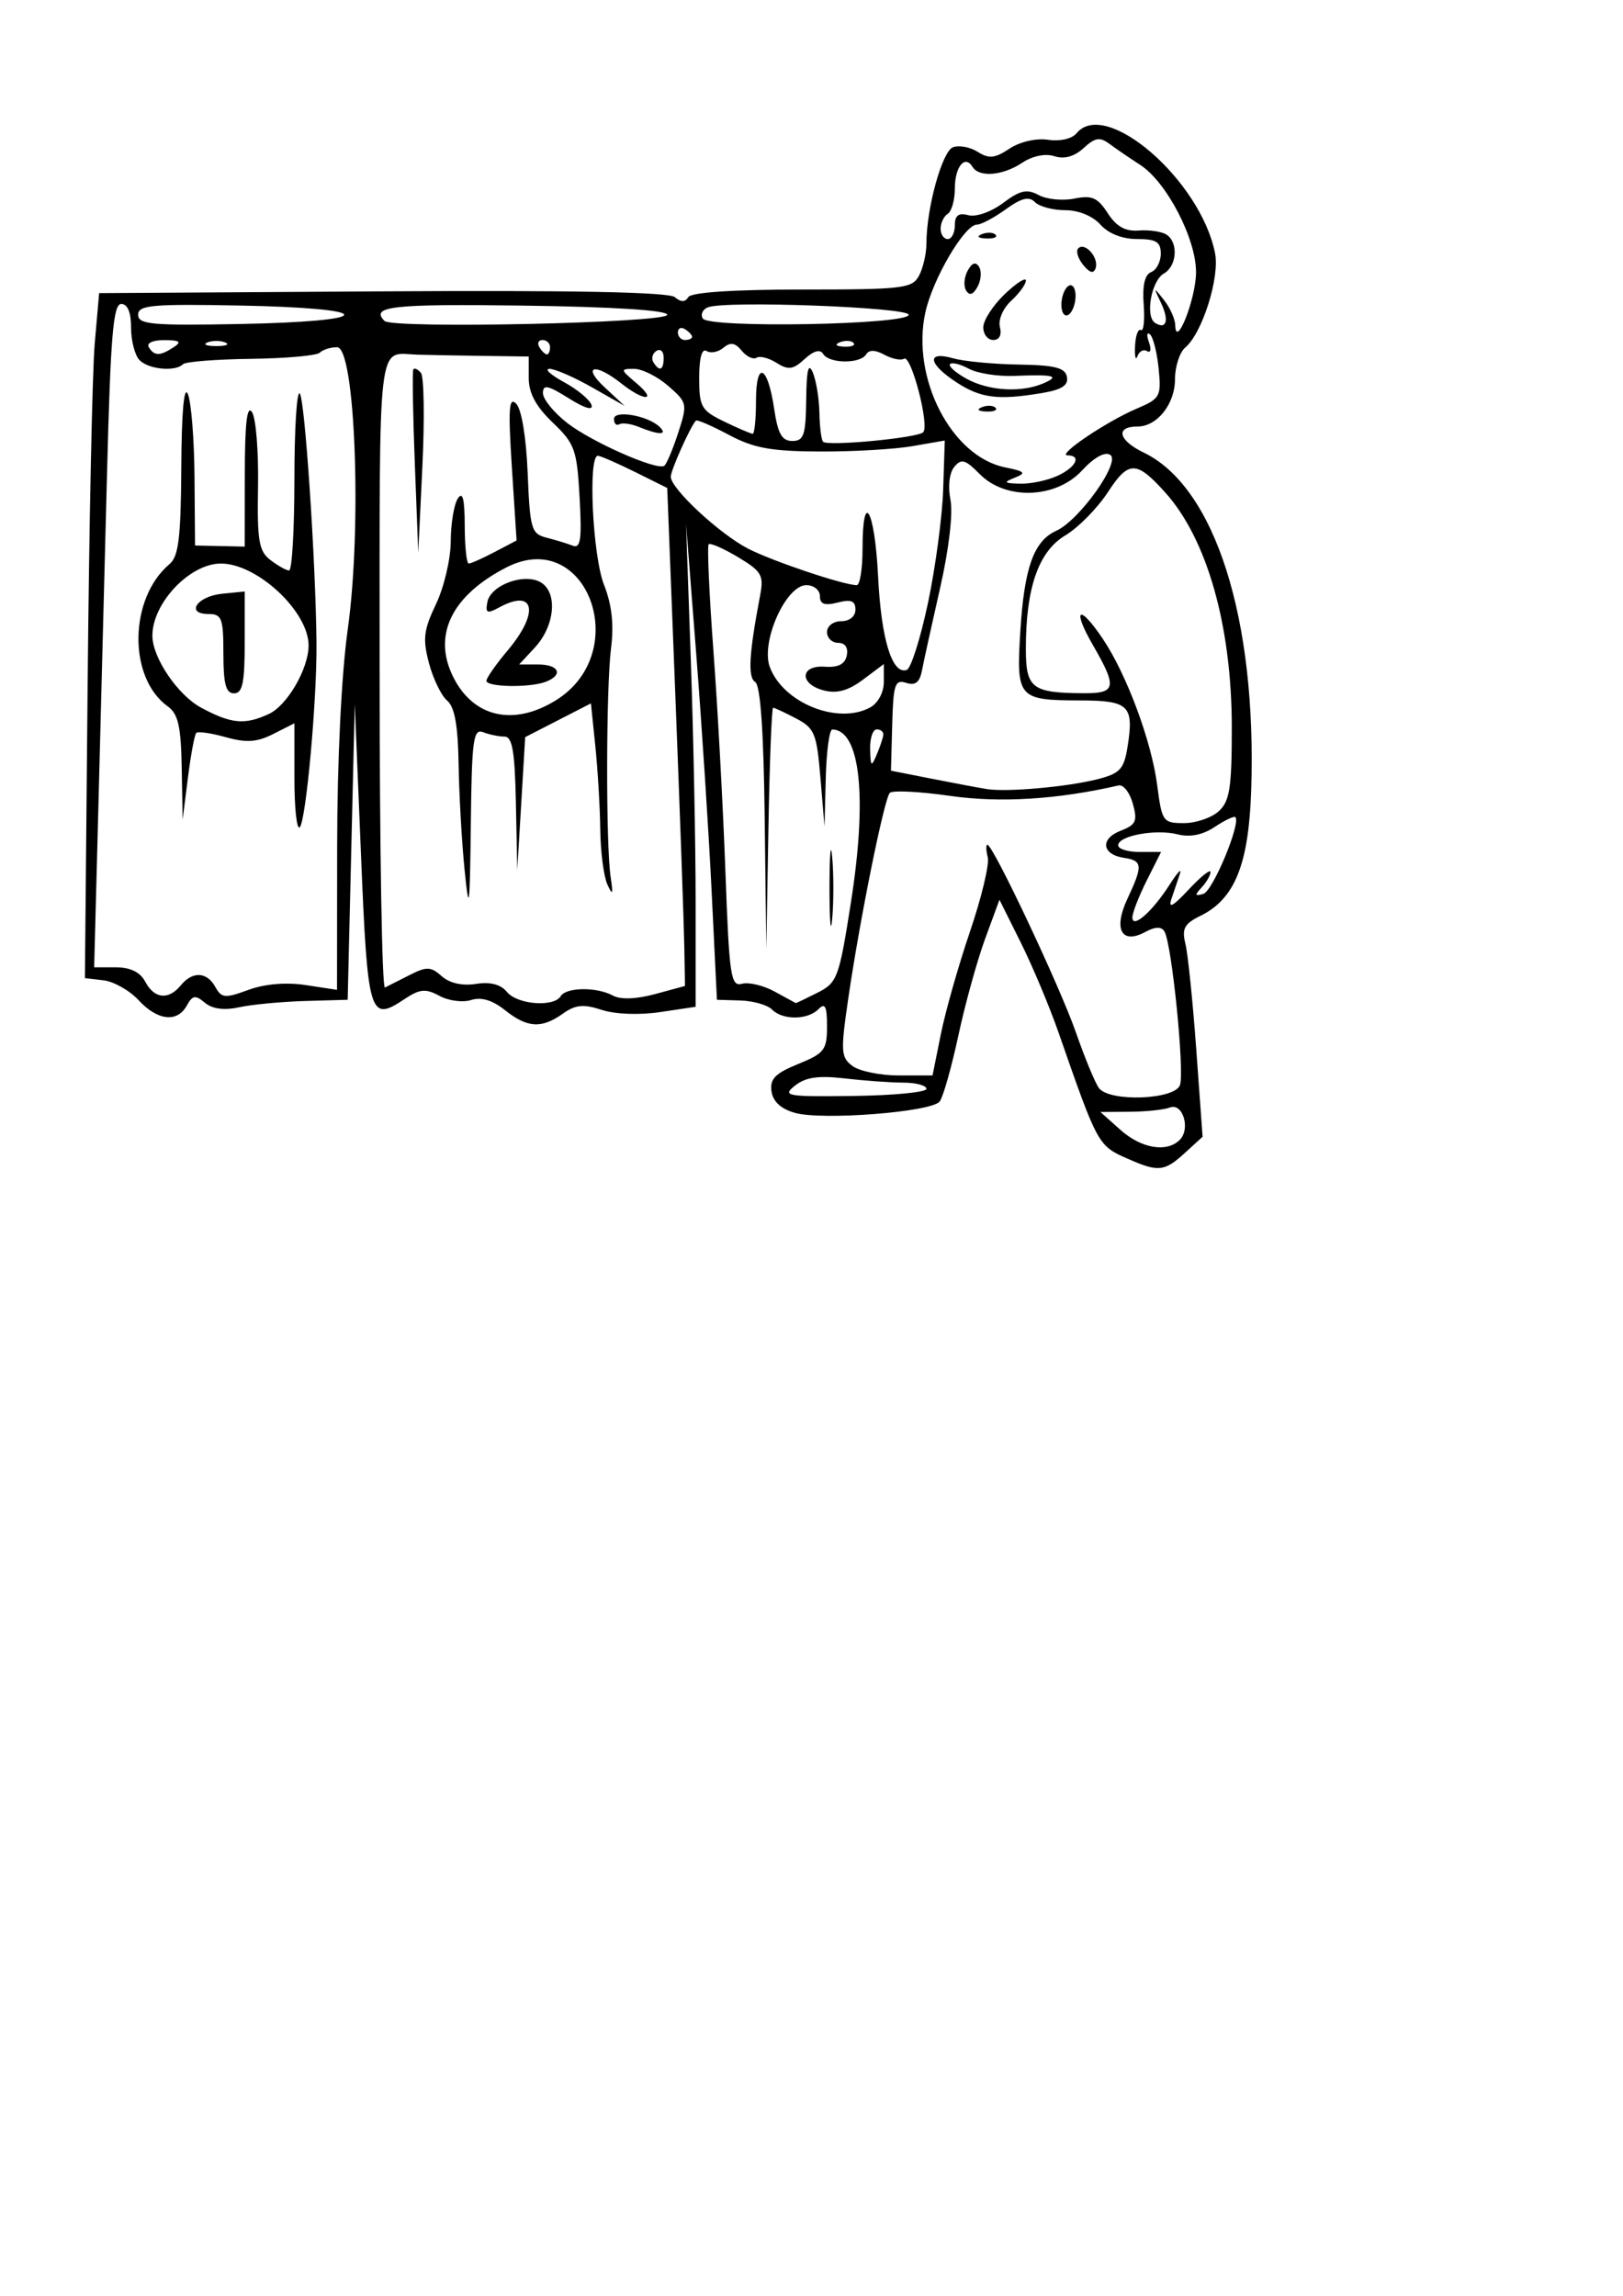<?xml version="1.0" encoding="UTF-8" standalone="no"?>
<svg
   xmlns:dc="http://purl.org/dc/elements/1.1/"
   xmlns:cc="http://creativecommons.org/ns#"
   xmlns:rdf="http://www.w3.org/1999/02/22-rdf-syntax-ns#"
   xmlns:svg="http://www.w3.org/2000/svg"
   xmlns="http://www.w3.org/2000/svg"
   id="svg92"
   version="1.1"
   viewBox="0 0 210 297"
   height="297mm"
   width="210mm">
  <defs
     id="defs86" />
  <g
     id="layer1">
    <path
       id="path139"
       d="m 145.939,149.913 c -3.88,-1.714 -3.873,-1.702 -8.989,-16.379 -1.162,-3.335 -3.355,-8.555 -4.872,-11.6 l -2.759,-5.536 -1.861,5.07 c -1.023,2.789 -2.582,8.428 -3.464,12.532 -0.882,4.104 -1.967,7.93 -2.412,8.501 -1.055,1.355 -15.153,2.463 -18.71,1.47 -1.816,-0.506 -2.856,-1.458 -3.048,-2.787 -0.231,-1.602 0.479,-2.332 3.446,-3.536 3.399,-1.381 3.737,-1.821 3.737,-4.868 0,-2.606 -0.245,-3.101 -1.103,-2.231 -1.399,1.42 -4.641,1.445 -6.019,0.046 -0.581,-0.59 -2.421,-1.115 -4.089,-1.166 l -3.032,-0.093 -0.684,-13.992 c -0.376,-7.695 -1.275,-21.547 -1.998,-30.782 l -1.314,-16.79 0.62,17.723 c 0.341,9.748 0.62,23.804 0.62,31.236 v 13.513 l -4.594,0.687 c -2.685,0.402 -5.828,0.282 -7.562,-0.287 -2.356,-0.773 -3.392,-0.672 -5.028,0.492 -2.757,1.961 -4.602,1.846 -7.496,-0.465 -1.616,-1.29 -3.063,-1.721 -4.368,-1.301 -1.073,0.346 -2.917,0.104 -4.098,-0.537 -1.797,-0.976 -2.539,-0.905 -4.559,0.439 -4.494,2.989 -4.729,2.202 -5.596,-18.751 L 45.903,91.092 45.444,110.214 l -0.459,19.122 -5.513,0.159 c -3.032,0.088 -6.861,0.451 -8.508,0.807 -1.969,0.426 -3.494,0.226 -4.454,-0.582 -1.226,-1.033 -1.598,-0.976 -2.334,0.359 -1.241,2.251 -3.788,1.968 -6.25,-0.693 -1.161,-1.255 -3.197,-2.409 -4.525,-2.565 l -2.414,-0.284 0.35,-37.778 c 0.192,-20.778 0.606,-40.716 0.919,-44.307 l 0.569,-6.53 36.664,-0.23 c 24.469,-0.153 37.049,0.094 37.821,0.745 0.805,0.678 1.338,0.677 1.752,-0.003 0.374,-0.614 5.868,-0.978 14.751,-0.978 13.055,0 14.23,-0.14 15.107,-1.804 0.523,-0.992 0.951,-2.861 0.951,-4.152 0,-4.547 2.025,-11.899 3.427,-12.445 0.776,-0.302 2.217,-0.038 3.203,0.587 1.459,0.925 2.225,0.849 4.117,-0.41 1.347,-0.896 3.447,-1.379 4.995,-1.148 1.543,0.23 3.099,-0.126 3.684,-0.842 3.751,-4.588 16.059,6.075 17.921,15.526 0.619,3.141 -1.658,10.339 -3.857,12.191 -0.731,0.616 -1.33,2.473 -1.33,4.126 0,3.182 -2.313,6.093 -4.842,6.093 -2.914,0 -2.493,1.785 0.793,3.368 9.24,4.451 14.67,21.55 13.906,43.79 -0.327,9.51 -2.133,13.969 -6.535,16.127 -2.113,1.037 -2.456,1.667 -1.973,3.623 0.322,1.303 0.954,7.454 1.405,13.67 l 0.819,11.301 -2.297,2.099 c -2.643,2.415 -3.428,2.496 -7.368,0.755 z m 6.721,-2.466 c 1.413,-1.435 0.372,-4.817 -1.284,-4.172 -0.733,0.286 -3.056,0.532 -5.163,0.549 l -3.83,0.03 2.578,2.303 c 2.719,2.428 6.031,2.984 7.699,1.291 z m -32.789,-6.587 c 0,-0.438 -1.344,-0.801 -2.986,-0.805 -1.642,-0.005 -5.054,-0.249 -7.581,-0.544 -3.401,-0.397 -5.071,-0.156 -6.432,0.926 -1.699,1.352 -1.129,1.453 7.581,1.341 5.18,-0.067 9.418,-0.48 9.418,-0.918 z m 32.8,-0.472 c 0.63,-1.667 -1.049,-18.323 -2.006,-19.894 -0.395,-0.649 -1.189,-0.629 -2.464,0.064 -3.091,1.679 -4.179,-0.342 -2.317,-4.304 2.013,-4.285 1.96,-4.917 -0.443,-5.276 -2.878,-0.43 -3.135,-2.469 -0.443,-3.508 1.993,-0.769 2.207,-1.244 1.579,-3.504 -0.4,-1.438 -1.228,-2.499 -1.84,-2.358 -7.892,1.818 -15.325,2.28 -21.798,1.353 -3.962,-0.567 -7.476,-0.741 -7.809,-0.388 -0.734,0.78 -3.907,16.503 -5.389,26.707 -0.985,6.781 -0.937,7.512 0.568,8.628 0.904,0.671 3.603,1.22 5.997,1.22 h 4.354 l 1.081,-5.364 c 0.594,-2.95 2.295,-8.931 3.779,-13.292 1.484,-4.361 2.513,-8.663 2.287,-9.561 -0.226,-0.898 -0.247,-1.632 -0.047,-1.632 0.728,0 9.382,18.342 11.443,24.253 1.162,3.335 2.508,6.588 2.99,7.229 1.366,1.818 9.764,1.518 10.48,-0.374 z M 72.55,128.87 c 0.712,-1.169 4.659,-1.213 6.752,-0.076 0.992,0.539 3.017,0.467 5.453,-0.193 l 3.875,-1.05 -0.091,-5.171 c -0.05,-2.844 -0.567,-17.339 -1.149,-32.211 l -1.058,-27.041 -4.135,-2.054 c -2.274,-1.13 -4.445,-2.079 -4.824,-2.109 -1.317,-0.105 -0.706,12.923 0.783,16.701 1.014,2.574 1.296,5.117 0.907,8.181 -0.647,5.094 -0.682,25.452 -0.05,29.631 0.342,2.261 0.259,2.44 -0.429,0.933 -0.469,-1.026 -0.881,-4.218 -0.917,-7.092 -0.035,-2.875 -0.322,-7.724 -0.636,-10.776 l -0.571,-5.549 -4.253,2.182 -4.253,2.182 -0.513,8.594 -0.513,8.594 -0.176,-8.628 c -0.138,-6.743 -0.461,-8.628 -1.479,-8.628 -0.717,0 -1.957,-0.255 -2.757,-0.566 -1.276,-0.497 -1.471,0.951 -1.598,11.893 -0.128,10.996 -0.222,11.693 -0.805,5.93 -0.363,-3.591 -0.712,-9.731 -0.774,-13.644 -0.081,-5.06 -0.51,-7.449 -1.486,-8.271 -0.754,-0.636 -1.812,-2.814 -2.349,-4.841 -0.83,-3.128 -0.692,-4.285 0.912,-7.648 1.039,-2.18 1.896,-5.824 1.904,-8.099 0.008,-2.275 0.415,-4.766 0.905,-5.535 0.638,-1.002 0.895,-0.008 0.905,3.498 0.008,2.693 0.241,4.897 0.519,4.897 0.278,0 1.784,-0.672 3.348,-1.492 l 2.843,-1.492 -0.609,-9.439 c -0.492,-7.628 -0.386,-9.212 0.557,-8.256 0.695,0.706 1.296,4.336 1.487,8.988 0.298,7.247 0.472,7.843 2.442,8.345 1.166,0.297 2.69,0.762 3.386,1.033 1.022,0.398 1.193,-0.797 0.891,-6.23 -0.345,-6.206 -0.613,-6.951 -3.477,-9.694 -2.179,-2.086 -3.103,-3.8 -3.103,-5.757 v -2.787 l -6.202,-0.086 c -3.411,-0.047 -7.133,-0.118 -8.27,-0.157 -5.169,-0.177 -4.824,-3.129 -4.824,41.249 0,22.531 0.31,40.812 0.689,40.624 0.379,-0.187 1.825,-0.919 3.212,-1.625 2.185,-1.112 2.739,-1.091 4.135,0.158 1.01,0.904 2.66,1.277 4.421,1.001 1.866,-0.293 3.215,0.056 4.018,1.038 1.339,1.637 6.066,2.008 6.956,0.546 z M 53.668,59.843 c -0.247,-6.413 -0.332,-11.842 -0.187,-12.064 0.145,-0.222 0.588,-0.013 0.985,0.466 0.397,0.479 0.481,5.908 0.187,12.064 l -0.535,11.193 z m 52.098,68.584 c 2.583,-1.308 2.795,-1.88 4.337,-11.699 2.14,-13.623 1.208,-22.282 -2.406,-22.357 -0.379,-0.008 -0.762,2.819 -0.851,6.282 l -0.162,6.296 -0.527,-6.315 c -0.481,-5.766 -0.756,-6.435 -3.159,-7.695 -1.448,-0.759 -2.781,-1.381 -2.964,-1.381 -0.183,0 -0.456,7.031 -0.608,15.624 l -0.276,15.624 -0.206,-16.968 c -0.137,-11.265 -0.55,-17.185 -1.231,-17.611 -0.976,-0.612 -0.803,-3.63 0.642,-11.218 0.493,-2.59 0.196,-3.101 -2.865,-4.935 -1.879,-1.125 -3.587,-1.872 -3.796,-1.659 -0.209,0.213 0.068,6.421 0.617,13.797 0.549,7.375 1.245,20.176 1.547,28.445 0.501,13.704 0.692,14.998 2.156,14.609 0.884,-0.235 2.788,0.223 4.233,1.018 1.444,0.794 2.666,1.461 2.714,1.482 0.049,0.021 1.311,-0.582 2.804,-1.338 z m 1.563,-13.549 c 0,-4.361 0.158,-6.145 0.352,-3.964 0.194,2.18 0.194,5.748 0,7.929 -0.194,2.18 -0.352,0.396 -0.352,-3.964 z m -83.937,12.593 c 1.52,-1.86 3.379,-1.771 4.474,0.215 0.795,1.442 1.249,1.482 4.268,0.374 2.126,-0.78 4.879,-1.012 7.426,-0.624 l 4.047,0.616 0.016,-18.48 c 0.01,-11.214 0.551,-22.294 1.375,-28.182 1.85,-13.212 0.969,-36.471 -1.382,-36.471 -0.848,0 -1.852,0.315 -2.23,0.7 -0.379,0.385 -4.387,0.746 -8.907,0.802 -4.52,0.057 -8.483,0.371 -8.806,0.7 -0.978,0.992 -4.436,0.67 -5.611,-0.522 -0.606,-0.616 -1.103,-2.505 -1.103,-4.198 0,-2.004 -0.445,-3.078 -1.275,-3.078 -1.036,0 -1.381,4.153 -1.841,22.154 -0.311,12.185 -0.812,31.493 -1.113,42.908 l -0.547,20.755 h 2.815 c 1.875,0 3.144,0.623 3.799,1.866 1.168,2.215 3.012,2.402 4.594,0.466 z m 14.702,-26.824 v -7.08 l -2.725,1.38 c -2.119,1.073 -3.488,1.167 -6.151,0.42 -1.884,-0.528 -3.605,-0.778 -3.824,-0.555 -0.219,0.223 -0.705,2.835 -1.08,5.805 l -0.681,5.4 -0.12,-6.71 c -0.096,-5.363 -0.46,-6.954 -1.812,-7.929 -5.161,-3.718 -5.02,-13.982 0.253,-18.424 1.154,-0.972 1.452,-3.452 1.503,-12.525 0.041,-7.189 0.352,-10.632 0.854,-9.447 0.434,1.026 0.82,5.853 0.857,10.727 l 0.067,8.861 3.213,0.07 3.213,0.07 0.013,-9.398 c 0.01,-6.586 0.289,-8.979 0.934,-7.999 0.506,0.77 0.856,5.088 0.778,9.597 -0.122,7.047 0.101,8.385 1.593,9.531 0.954,0.733 2.045,1.347 2.424,1.363 0.379,0.016 0.689,-5.287 0.689,-11.786 0,-6.498 0.31,-11.501 0.689,-11.118 0.66,0.668 2.062,21.518 2.169,32.261 0.073,7.332 -1.354,23.04 -2.169,23.866 -0.379,0.384 -0.689,-2.488 -0.689,-6.382 z m -3.304,-8.285 c 2.382,-1.102 5.144,-5.871 5.138,-8.873 -0.008,-4.391 -6.649,-10.586 -11.348,-10.586 -4.011,0 -8.863,5.106 -8.863,9.328 0,2.856 3.282,7.696 6.327,9.329 3.895,2.09 5.621,2.248 8.747,0.802 z m -5.885,-7.799 c 0,-4.577 -0.207,-5.13 -1.914,-5.13 -3.045,0 -1.509,-2.297 1.755,-2.624 l 2.916,-0.292 v 6.589 c 0,5.235 -0.283,6.589 -1.378,6.589 -1.058,0 -1.378,-1.192 -1.378,-5.13 z M 151.359,114.412 c 0.983,-1.539 1.575,-2.169 1.318,-1.399 -0.258,0.77 -0.753,2.239 -1.101,3.265 -0.45,1.328 0.186,0.988 2.209,-1.181 1.563,-1.675 2.841,-2.704 2.841,-2.285 0,0.419 -0.517,1.317 -1.149,1.997 -0.927,0.997 -0.883,1.157 0.23,0.825 1.225,-0.366 4.883,-9.149 4.133,-9.924 -0.164,-0.169 -1.365,0.402 -2.668,1.269 -1.559,1.037 -3.199,1.365 -4.792,0.96 -2.831,-0.721 -7.699,0.176 -7.699,1.418 0,0.472 1.249,0.859 2.775,0.859 h 2.775 l -1.856,3.694 c -1.021,2.032 -1.856,4.182 -1.856,4.778 0,1.526 2.608,-0.778 4.841,-4.275 z m 6.343,-9.472 c 1.413,-1.299 1.68,-3.018 1.68,-10.826 0,-13.105 -3.188,-24.368 -8.603,-30.391 -3.74,-4.16 -4.747,-4.168 -7.426,-0.059 -1.352,2.074 -3.835,4.596 -5.518,5.603 -3.465,2.075 -5.1,6.778 -5.1,14.667 0,5.123 0.789,5.721 7.581,5.746 4.096,0.016 4.239,-0.782 1.11,-6.202 -2.775,-4.806 -1.812,-5.422 1.277,-0.817 3.086,4.601 6.29,13.227 7.028,18.925 0.61,4.707 0.744,4.897 3.462,4.897 1.555,0 3.584,-0.695 4.508,-1.544 z m -15.668,-4.142 c 2.878,-0.736 3.397,-1.297 3.856,-4.166 0.857,-5.36 0.201,-6.004 -6.132,-6.02 -8.042,-0.021 -8.274,-0.289 -7.735,-8.98 0.51,-8.219 1.739,-11.649 4.647,-12.965 2.995,-1.355 8.389,-8.942 6.983,-9.824 -0.698,-0.438 -2.096,0.334 -3.639,2.01 -3.369,3.661 -9.884,3.894 -13.252,0.475 -1.864,-1.893 -2.382,-2.039 -3.289,-0.93 -0.637,0.779 -0.838,2.52 -0.494,4.268 0.346,1.757 -0.198,6.383 -1.344,11.424 -1.059,4.66 -2.11,9.441 -2.336,10.624 -0.299,1.567 -0.857,2.008 -2.053,1.623 -1.45,-0.467 -1.661,0.169 -1.804,5.417 l -0.161,5.946 5.28,1.042 c 2.904,0.573 6.107,1.174 7.118,1.336 2.611,0.419 10.434,-0.279 14.352,-1.281 z M 114.293,95.056 c 0.035,-0.385 -0.349,-0.7 -0.854,-0.7 -0.505,0 -0.89,1.154 -0.854,2.565 0.057,2.273 0.154,2.353 0.854,0.7 0.434,-1.026 0.819,-2.18 0.854,-2.565 z m -42.377,-4.455 c 10.061,-6.227 4.003,-22.535 -6.388,-17.199 -7.139,3.666 -9.613,8.825 -6.842,14.265 2.627,5.157 7.789,6.302 13.23,2.934 z m -8.977,-2.541 c 0.021,-0.385 1.261,-2.153 2.757,-3.929 4.124,-4.898 3.5,-8.053 -1.099,-5.555 -1.573,0.855 -1.81,0.75 -1.539,-0.68 0.429,-2.26 4.937,-3.864 7.013,-2.495 2.115,1.395 1.682,5.613 -0.859,8.359 l -2.037,2.201 h 2.457 c 2.698,0 3.3,1.338 1.004,2.232 -2.06,0.802 -7.743,0.704 -7.698,-0.133 z m 49.642,3.465 c 1.028,-0.559 1.777,-1.947 1.777,-3.293 v -2.327 l -2.683,2.013 c -1.896,1.423 -3.378,1.836 -5.054,1.409 -3.232,-0.823 -3.135,-3.306 0.12,-3.076 1.722,0.121 2.594,-0.328 2.824,-1.457 0.205,-1.006 -0.221,-1.632 -1.113,-1.632 -0.795,0 -1.446,-0.63 -1.446,-1.399 0,-0.777 0.817,-1.399 1.838,-1.399 1.076,0 1.838,-0.622 1.838,-1.5 0,-1.135 -0.56,-1.358 -2.297,-0.915 -1.695,0.432 -2.297,0.214 -2.297,-0.832 0,-0.779 -0.79,-1.417 -1.756,-1.417 -2.654,0 -5.935,7.366 -4.722,10.604 1.738,4.641 8.803,7.485 12.971,5.221 z m 7.494,-13.541 c 0.967,-4.591 1.85,-11.193 1.963,-14.671 l 0.205,-6.324 -4.172,0.727 c -2.295,0.4 -7.687,0.713 -11.982,0.695 -6.317,-0.026 -8.574,-0.44 -11.804,-2.164 -2.197,-1.173 -4.108,-1.998 -4.248,-1.834 -0.792,0.931 -3.244,6.423 -3.244,7.264 0,1.532 6.291,7.381 10.003,9.301 3.106,1.606 12.379,4.721 14.054,4.721 0.414,0 0.752,-2.099 0.752,-4.664 0,-7.91 1.589,-5.146 2.011,3.498 0.397,8.139 1.813,12.775 3.705,12.135 0.549,-0.186 1.789,-4.094 2.756,-8.685 z m 16.753,-16.426 c 2.405,-1.112 3.155,-2.649 1.293,-2.649 -1.451,0 5.058,-4.392 8.965,-6.049 3.026,-1.284 3.185,-1.571 2.834,-5.135 -0.204,-2.076 -0.706,-4.082 -1.114,-4.458 -0.408,-0.375 -0.474,0.074 -0.147,0.999 0.327,0.924 0.222,1.447 -0.235,1.16 -0.456,-0.286 -1.02,0.008 -1.252,0.651 -0.232,0.645 -0.371,0.058 -0.308,-1.304 0.062,-1.362 0.402,-2.295 0.754,-2.074 0.352,0.221 0.516,-1.267 0.364,-3.307 -0.184,-2.469 0.139,-3.87 0.967,-4.193 0.684,-0.267 1.244,-1.337 1.244,-2.38 0,-1.527 -0.597,-1.895 -3.074,-1.895 -1.907,0 -3.705,-0.708 -4.737,-1.866 -0.992,-1.112 -2.83,-1.866 -4.553,-1.866 -1.589,0 -3.354,-0.471 -3.922,-1.047 -0.763,-0.775 -1.745,-0.532 -3.771,0.933 -1.507,1.089 -3.187,1.98 -3.733,1.98 -1.591,0 -5.705,6.992 -6.665,11.327 -1.878,8.483 3.347,18.662 10.303,20.074 2.595,0.527 2.79,0.732 1.271,1.335 -1.532,0.609 -1.432,0.722 0.689,0.778 1.366,0.036 3.537,-0.422 4.824,-1.017 z m -9.777,-8.883 c 0.663,-0.269 1.456,-0.236 1.761,0.074 0.305,0.31 -0.237,0.53 -1.206,0.49 -1.07,-0.045 -1.288,-0.266 -0.555,-0.564 z m -3.273,-3.201 c -3.7,-2.405 -3.951,-4.116 -0.459,-3.123 1.39,0.395 5.209,0.76 8.487,0.812 4.698,0.074 6.021,0.411 6.245,1.594 0.207,1.092 -0.665,1.659 -3.204,2.085 -5.696,0.955 -7.919,0.681 -11.069,-1.367 z m 11.256,0.107 c 2.179,-0.95 1.337,-1.159 -3.843,-0.953 -2.114,0.084 -4.733,-0.331 -5.822,-0.922 -1.088,-0.591 -2.186,-0.864 -2.441,-0.606 -0.254,0.258 0.712,1.115 2.146,1.904 2.866,1.576 7.104,1.822 9.959,0.577 z m -7.81,-7.232 c 0,-0.899 1.24,-2.824 2.757,-4.277 1.516,-1.453 2.757,-2.251 2.757,-1.774 0,0.477 -0.852,1.65 -1.894,2.608 -1.073,0.985 -1.708,2.464 -1.464,3.409 0.263,1.019 -0.073,1.669 -0.862,1.669 -0.711,0 -1.292,-0.736 -1.292,-1.635 z m 10.107,-2.918 c 0,-1.026 0.413,-2.125 0.919,-2.442 0.505,-0.317 0.919,0.263 0.919,1.289 0,1.026 -0.413,2.125 -0.919,2.442 -0.505,0.317 -0.919,-0.263 -0.919,-1.289 z m -12.327,-1.849 c -0.35,-0.575 -0.258,-1.732 0.205,-2.572 0.57,-1.034 1.047,-1.189 1.478,-0.481 0.35,0.575 0.258,1.732 -0.205,2.572 -0.57,1.034 -1.047,1.189 -1.478,0.481 z m 15.149,-3.312 c -0.685,-0.838 -0.973,-1.801 -0.64,-2.139 0.858,-0.871 2.694,1.203 2.253,2.546 -0.253,0.772 -0.751,0.646 -1.613,-0.407 z m -13.102,-3.982 c 0.663,-0.269 1.456,-0.236 1.761,0.074 0.305,0.31 -0.237,0.53 -1.206,0.49 -1.07,-0.045 -1.288,-0.266 -0.555,-0.564 z M 87.735,56.04 c 1.236,-3.803 1.206,-3.95 -1.267,-6.11 -1.394,-1.217 -3.384,-2.213 -4.422,-2.213 -1.81,0 -1.798,0.076 0.281,1.835 2.823,2.387 1.037,2.416 -1.966,0.031 -3.39,-2.692 -5.12,-2.259 -2.119,0.531 l 2.578,2.396 -4.216,-2.396 c -2.319,-1.318 -4.793,-2.396 -5.499,-2.396 -0.706,0 0.135,0.772 1.869,1.716 1.734,0.944 3.336,2.274 3.559,2.955 0.251,0.765 -0.872,0.436 -2.937,-0.86 -2.715,-1.703 -3.344,-1.829 -3.344,-0.67 0,0.785 1.423,2.53 3.163,3.877 3.168,2.453 11.534,6.147 12.525,5.53 0.29,-0.181 1.097,-2.082 1.794,-4.225 z m -5.077,-0.809 c -1.011,-0.413 -2.148,-0.568 -2.527,-0.346 -0.379,0.223 -0.689,-0.085 -0.689,-0.684 0,-1.214 4.44,-0.431 5.927,1.045 1.06,1.053 -0.112,1.046 -2.711,-0.016 z m 36.792,0.688 c 0.848,-0.861 -1.556,-10.089 -2.478,-9.511 -0.406,0.255 -1.548,0.024 -2.539,-0.515 -1.196,-0.65 -1.992,-0.664 -2.37,-0.043 -0.756,1.242 -4.786,1.2 -5.552,-0.058 -0.394,-0.648 -1.23,-0.419 -2.403,0.658 -1.495,1.373 -2.106,1.457 -3.622,0.496 -1.003,-0.636 -2.173,-0.937 -2.601,-0.668 -0.428,0.268 -1.293,-0.143 -1.922,-0.913 -0.85,-1.04 -1.458,-1.137 -2.361,-0.376 -0.669,0.564 -1.648,0.754 -2.175,0.423 -0.61,-0.383 -0.959,0.882 -0.959,3.478 0,3.752 0.261,4.206 3.247,5.652 1.786,0.865 3.44,1.572 3.675,1.572 0.235,0 0.428,-1.914 0.428,-4.253 0,-5.302 1.512,-4.652 2.348,1.01 0.48,3.249 1.002,4.176 2.35,4.176 1.49,0 1.742,-0.753 1.798,-5.364 0.047,-3.859 0.286,-4.84 0.854,-3.498 0.434,1.026 0.819,3.37 0.854,5.208 0.036,1.838 0.248,3.529 0.473,3.757 0.601,0.61 12.229,-0.494 12.953,-1.23 z M 85.873,46.263 c 0,-0.8 -0.42,-1.191 -0.934,-0.868 -0.514,0.322 -0.696,0.977 -0.405,1.454 0.788,1.294 1.339,1.053 1.339,-0.586 z M 22.472,44.919 c 1.07,-0.702 0.801,-0.907 -1.203,-0.919 -1.49,-0.008 -2.341,0.38 -2.013,0.919 0.705,1.158 1.451,1.158 3.216,0 z m 48.7,0 c 0,-0.513 -0.438,-0.933 -0.973,-0.933 -0.535,0 -0.718,0.42 -0.405,0.933 0.312,0.513 0.75,0.933 0.973,0.933 0.223,0 0.405,-0.42 0.405,-0.933 z M 29.134,44.301 c -0.632,-0.259 -1.665,-0.259 -2.297,0 -0.632,0.259 -0.115,0.47 1.149,0.47 1.263,0 1.78,-0.212 1.149,-0.47 z m 81.3,0.054 c -0.305,-0.31 -1.098,-0.343 -1.761,-0.074 -0.733,0.298 -0.515,0.519 0.555,0.564 0.969,0.04 1.511,-0.18 1.206,-0.49 z M 89.549,43.575 c 0,-0.226 -0.413,-0.671 -0.919,-0.988 -0.505,-0.317 -0.919,-0.132 -0.919,0.411 0,0.543 0.413,0.988 0.919,0.988 0.505,0 0.919,-0.185 0.919,-0.411 z m 65.206,-8.313 c 0.039,-4.324 -3.796,-11.718 -7.227,-13.933 -1.314,-0.848 -3.088,-2.061 -3.943,-2.695 -1.273,-0.945 -1.884,-0.85 -3.38,0.524 -1.198,1.1 -2.496,1.461 -3.774,1.049 -1.178,-0.38 -2.826,-0.044 -4.168,0.849 -2.526,1.68 -5.575,1.931 -6.429,0.529 -0.983,-1.614 -2.288,-0.011 -2.288,2.814 0,1.479 -0.413,2.948 -0.919,3.265 -0.505,0.317 -0.919,1.181 -0.919,1.921 0,0.739 0.413,1.344 0.919,1.344 0.505,0 0.919,-0.8 0.919,-1.778 0,-1.292 0.481,-1.651 1.758,-1.312 0.988,0.262 2.952,-0.429 4.484,-1.579 2.194,-1.647 3.091,-1.848 4.599,-1.028 1.03,0.56 3.109,0.766 4.619,0.46 2.27,-0.461 3.02,-0.135 4.32,1.88 1.123,1.74 2.273,2.383 4.017,2.249 1.344,-0.104 2.948,0.128 3.566,0.515 1.588,0.996 1.393,4.079 -0.32,5.052 -1.623,0.922 -2.444,5.561 -1.13,6.386 1.477,0.927 1.844,-0.334 0.758,-2.601 -0.995,-2.077 -0.977,-2.094 0.385,-0.368 0.786,0.996 1.444,2.465 1.462,3.265 0.071,3.171 2.66,-3.375 2.691,-6.804 z M 44.529,40.721 c 0,-0.567 -5.224,-1.034 -13.326,-1.191 -11.546,-0.224 -13.326,-0.065 -13.326,1.191 0,1.255 1.78,1.415 13.326,1.191 8.102,-0.157 13.326,-0.624 13.326,-1.191 z m 41.803,0 c 0,-0.583 -6.981,-1.028 -18.607,-1.185 -16.979,-0.23 -19.844,0.085 -17.975,1.982 1.024,1.039 36.582,0.265 36.582,-0.796 z m 31.241,0 c 0,-0.977 -23.682,-1.859 -25.97,-0.968 -0.689,0.269 -0.989,0.922 -0.666,1.453 0.779,1.28 26.636,0.809 26.636,-0.485 z"
       style="fill:#000000;stroke-width:0.926" />
  </g>
</svg>
